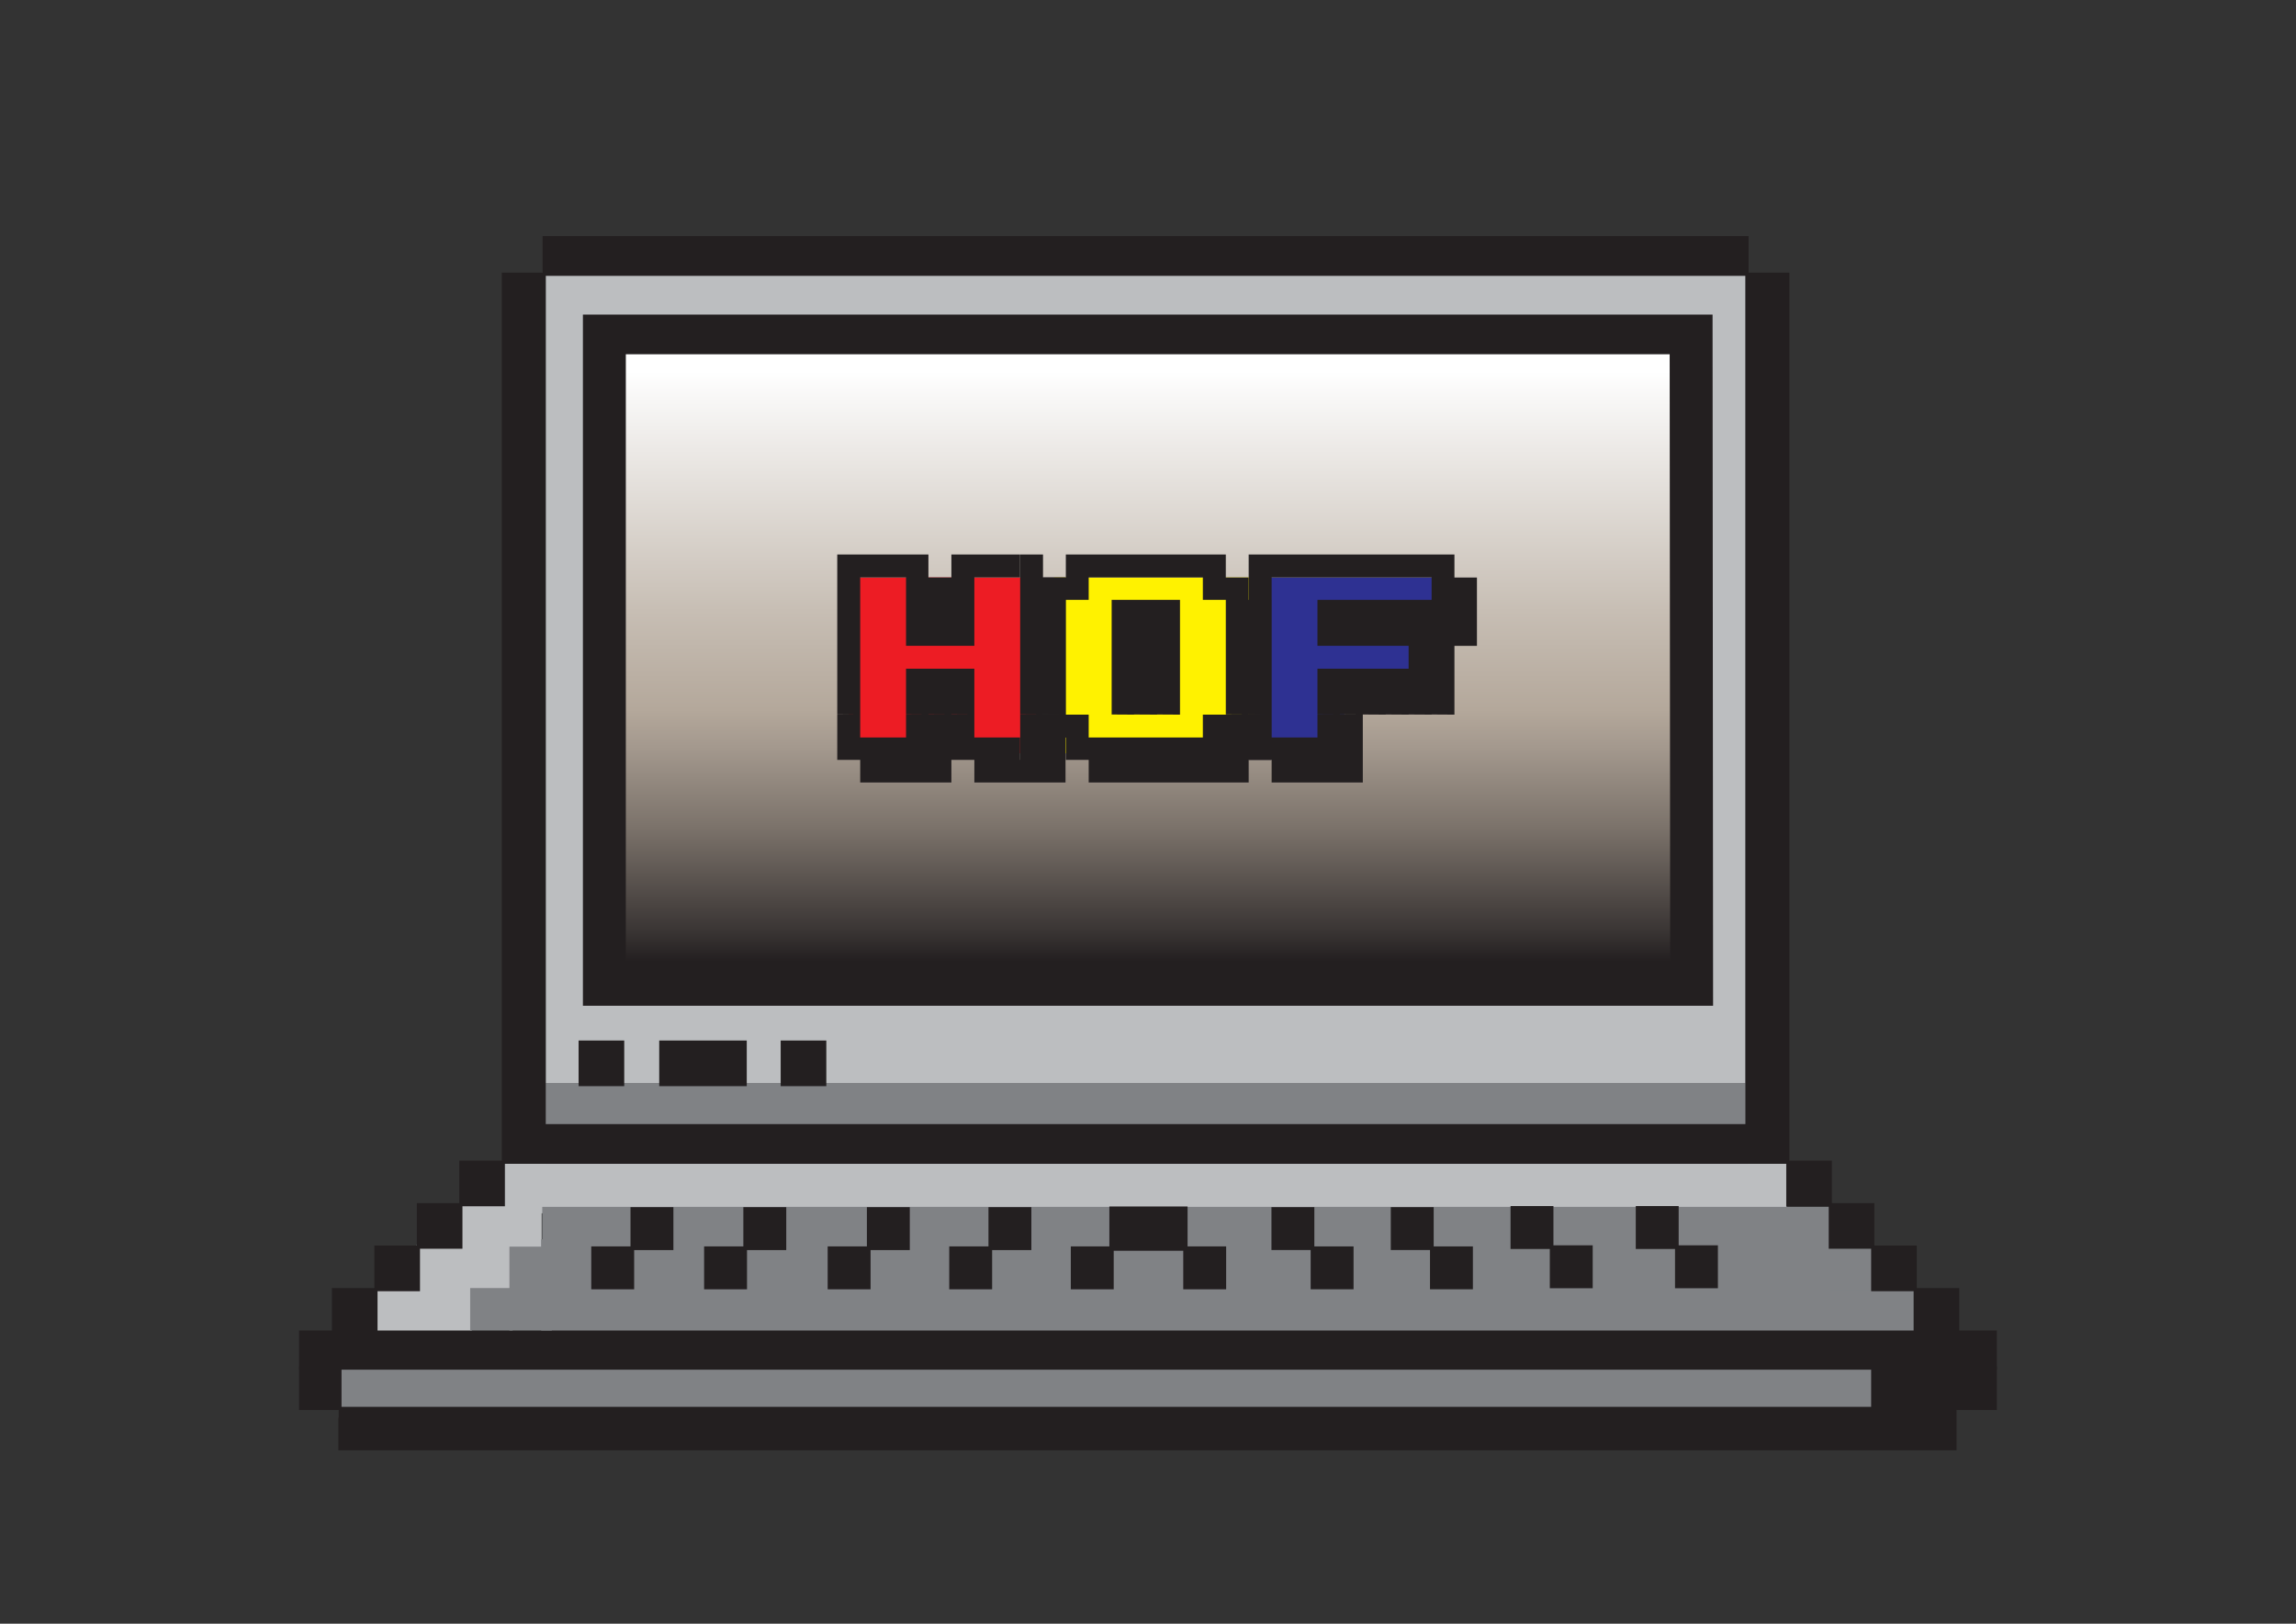<svg xmlns="http://www.w3.org/2000/svg" xmlns:xlink="http://www.w3.org/1999/xlink" viewBox="0 0 841.89 595.28"><rect x="0" y="0" width="841.89" height="595.28" fill="#333333" stroke="none"/><defs><style>.cls-1,.cls-2,.cls-3,.cls-4{fill:#bcbec0;}.cls-1,.cls-2,.cls-3{stroke:#bcbec0;}.cls-1,.cls-10,.cls-11,.cls-12,.cls-2,.cls-3,.cls-4,.cls-5,.cls-6,.cls-7,.cls-8,.cls-9{stroke-miterlimit:10;}.cls-1{stroke-width:1.24px;}.cls-2{stroke-width:1.7px;}.cls-3{stroke-width:6.32px;}.cls-4,.cls-5,.cls-6,.cls-7,.cls-8{stroke:#808285;}.cls-12,.cls-4,.cls-5,.cls-9{stroke-width:1.16px;}.cls-5,.cls-6,.cls-7,.cls-8{fill:#808285;}.cls-6{stroke-width:7.21px;}.cls-7{stroke-width:6.59px;}.cls-8{stroke-width:5.83px;}.cls-10,.cls-11,.cls-16,.cls-9{fill:#231f20;}.cls-10,.cls-11,.cls-12,.cls-9{stroke:#231f20;}.cls-10{stroke-width:1.34px;}.cls-11{stroke-width:1.83px;}.cls-12{fill:url(#linear-gradient);}.cls-13{fill:#ed1c24;}.cls-14{fill:#fff200;}.cls-15{fill:#2e3192;}</style><linearGradient id="linear-gradient" x1="420.94" y1="354.75" x2="420.94" y2="129.3" gradientUnits="userSpaceOnUse"><stop offset="0.01" stop-color="#231f20"/><stop offset="0.06" stop-color="#3a3534"/><stop offset="0.23" stop-color="#7c736b"/><stop offset="0.36" stop-color="#a4998e"/><stop offset="0.42" stop-color="#b4a89b"/><stop offset="0.58" stop-color="#c7beb4"/><stop offset="0.92" stop-color="#f7f6f5"/><stop offset="0.97" stop-color="#fff"/></linearGradient></defs><g id="Layer_3" data-name="Layer 3"><rect class="cls-1" x="180.17" y="442.65" width="17.83" height="15.57"/><rect class="cls-1" x="169.53" y="442.65" width="17.83" height="15.57"/><rect class="cls-1" x="169.26" y="457.03" width="17.83" height="15.57"/><rect class="cls-1" x="153.42" y="457.03" width="17.83" height="15.57"/><rect class="cls-2" x="138.59" y="472.21" width="33.53" height="15.57"/><rect class="cls-3" x="187.37" y="426.09" width="464.54" height="15.57"/><rect class="cls-4" x="199.54" y="100.53" width="441.04" height="297.08"/><rect class="cls-5" x="671.72" y="473.39" width="14.39" height="14.39"/><rect class="cls-5" x="686.99" y="473.39" width="14.39" height="14.39"/><rect class="cls-5" x="671.72" y="458.12" width="14.39" height="14.39"/><rect class="cls-5" x="199.54" y="398.31" width="441.04" height="14.39"/><rect class="cls-6" x="127.8" y="501.77" width="558.3" height="14.39"/><rect class="cls-7" x="201.75" y="457.62" width="466.42" height="14.39"/><rect class="cls-8" x="201.75" y="445.37" width="466.42" height="11.27"/><rect class="cls-7" x="201.75" y="473" width="466.42" height="14.39"/><rect class="cls-9" x="199.54" y="87.13" width="441.04" height="13.4"/><rect class="cls-9" x="200.32" y="412.69" width="440.26" height="13.4"/><rect class="cls-9" x="184.56" y="100.53" width="14.98" height="325.56"/><rect class="cls-9" x="640.58" y="100.53" width="14.98" height="325.56"/><rect class="cls-9" x="168.99" y="426.09" width="15.57" height="15.57"/><rect class="cls-9" x="153.42" y="441.66" width="15.57" height="15.57"/><rect class="cls-9" x="137.85" y="457.23" width="15.57" height="15.57"/><rect class="cls-9" x="122.28" y="472.8" width="15.57" height="15.57"/><rect class="cls-9" x="655.56" y="426.09" width="15.57" height="15.57"/><rect class="cls-9" x="671.13" y="441.66" width="15.57" height="15.57"/><rect class="cls-9" x="686.69" y="457.23" width="15.57" height="15.57"/><rect class="cls-9" x="702.26" y="472.8" width="15.57" height="15.57"/><rect class="cls-9" x="110.26" y="488.37" width="621.36" height="13.2"/><rect class="cls-9" x="124.65" y="516.35" width="592.2" height="14.78"/><rect class="cls-9" x="110.26" y="501.57" width="14.39" height="14.78"/><rect class="cls-9" x="686.69" y="501.57" width="44.93" height="14.78"/><rect class="cls-9" x="212.74" y="382.05" width="15.57" height="15.57"/><rect class="cls-9" x="286.84" y="382.05" width="15.57" height="15.57"/><rect class="cls-9" x="242.3" y="382.05" width="30.94" height="15.57"/><rect class="cls-10" x="231.86" y="443.24" width="14.39" height="14.39"/><rect class="cls-10" x="217.47" y="457.62" width="14.39" height="14.39"/><rect class="cls-10" x="273.24" y="443.24" width="14.39" height="14.39"/><rect class="cls-10" x="258.85" y="457.62" width="14.39" height="14.39"/><rect class="cls-10" x="318.54" y="443.24" width="14.39" height="14.39"/><rect class="cls-10" x="304.16" y="457.62" width="14.39" height="14.39"/><rect class="cls-10" x="363.12" y="443.24" width="14.39" height="14.39"/><rect class="cls-10" x="348.73" y="457.62" width="14.39" height="14.39"/><rect class="cls-10" x="466.87" y="443.24" width="14.39" height="14.39" transform="translate(948.14 900.86) rotate(-180)"/><rect class="cls-10" x="481.26" y="457.62" width="14.39" height="14.39" transform="translate(976.91 929.63) rotate(-180)"/><rect class="cls-10" x="510.64" y="443.24" width="14.39" height="14.39" transform="translate(1035.67 900.86) rotate(-180)"/><rect class="cls-10" x="525.03" y="457.62" width="14.39" height="14.39" transform="translate(1064.44 929.63) rotate(-180)"/><rect class="cls-10" x="554.56" y="442.84" width="14.39" height="14.39" transform="translate(1123.5 900.07) rotate(-180)"/><rect class="cls-10" x="568.94" y="457.23" width="14.39" height="14.39" transform="translate(1152.28 928.85) rotate(-180)"/><rect class="cls-10" x="600.48" y="442.84" width="14.39" height="14.39" transform="translate(1215.34 900.07) rotate(-180)"/><rect class="cls-10" x="614.86" y="457.23" width="14.39" height="14.39" transform="translate(1244.11 928.85) rotate(-180)"/><rect class="cls-11" x="407.69" y="443.24" width="26.85" height="14.39"/><rect class="cls-10" x="393.31" y="457.62" width="14.39" height="14.39"/><rect class="cls-10" x="434.54" y="457.62" width="14.39" height="14.39"/><polygon class="cls-9" points="627.57 368.15 214.32 368.15 214.32 115.9 627.38 115.9 627.57 368.15"/><polygon class="cls-12" points="612.99 354.75 228.9 354.75 228.9 129.3 612.81 129.3 612.99 354.75"/><rect class="cls-13" x="311.16" y="211.71" width="68.66" height="64.45"/><rect class="cls-14" x="386.53" y="211.71" width="73.19" height="64.45"/><polygon class="cls-15" points="492.94 211.71 462.07 211.71 462.07 274.47 492.94 274.47 492.94 247.02 525.81 247.02 525.81 211.71 492.94 211.71"/><path class="cls-16" d="M307,211.71v-8.42h8.42v8.42Zm0,8.22v-8.22h8.42v8.22Zm0,8.42v-8.42h8.42v8.42Zm0,8.42v-8.42h8.42v8.42Zm0,8.38v-8.38h8.42v8.38Zm0,8.42v-8.42h8.42v8.42Zm0,8.38v-8.38h8.42V262Zm0,8.42V262h8.42v8.42Zm0,8.21v-8.21h8.42v8.21Zm8.42-66.87v-8.42h8.38v8.42Zm0,66.87v-8.21h8.38v8.21Zm8.38,0v8.29h-8.38v-8.29Zm0-66.87v-8.42h8.42v8.42Zm0,66.87v-8.21h8.42v8.21Zm8.42,0v8.29h-8.42v-8.29Zm0-66.87v-8.42h8.21v8.42Zm0,8.22v-8.22h8.21v8.22Zm0,8.42v-8.42h8.21v8.42Zm0,8.42v-8.42h8.21v8.42Zm0,16.8v-8.42h8.21v8.42Zm0,8.38v-8.38h8.21V262Zm0,8.42V262h8.21v8.42Zm0,8.21v-8.21h8.21v8.21Zm8.21,0v8.29h-8.21v-8.29Zm0-58.65v-8.22h8.42v8.22Zm0,8.42v-8.42h8.42v8.42Zm0,8.42v-8.42h8.42v8.42Zm0,16.8v-8.42h8.42v8.42Zm0,8.38v-8.38h8.42V262Zm0,8.42V262h8.42v8.42Zm0,8.21v-8.21h8.42v8.21Zm8.42,0v8.29h-8.42v-8.29Zm0-66.87v-8.42h8.42v8.42Zm0,8.22v-8.22h8.42v8.22Zm0,8.42v-8.42h8.42v8.42Zm0,8.42v-8.42h8.42v8.42Zm0,16.8v-8.42h8.42v8.42Zm0,8.38v-8.38h8.42V262Zm0,8.42V262h8.42v8.42Zm0,8.21v-8.21h8.42v8.21Zm8.42-66.87v-8.42h8.38v8.42Zm0,66.87v-8.21h8.38v8.21Zm8.38,0v8.29h-8.38v-8.29Zm0-66.87v-8.42H374v8.42Zm0,66.87v-8.21H374v8.21Zm8.42,0v8.29H365.6v-8.29Zm0-66.87v-8.42h8.38v8.42Zm0,8.22v-8.22h8.38v8.22Zm0,8.42v-8.42h8.38v8.42Zm0,8.42v-8.42h8.38v8.42Zm0,8.38v-8.38h8.38v8.38Zm0,8.42v-8.42h8.38v8.42Zm0,8.38v-8.38h8.38V262Zm0,8.42V262h8.38v8.42Zm0,8.21v-8.21h8.38v8.21Zm8.38,0v8.29H374v-8.29Zm0-58.65v-8.22h8.25v8.22Zm0,8.42v-8.42h8.25v8.42Zm0,8.42v-8.42h8.25v8.42Zm0,8.38v-8.38h8.25v8.38Zm0,8.42v-8.42h8.25v8.42Zm0,8.38v-8.38h8.25V262Zm0,8.42V262h8.25v8.42Zm0,8.21v-8.21h8.25v8.21Zm8.25,0v8.29H382.4v-8.29Z"/><path class="cls-16" d="M382.4,219.93v-8.22h8.42v8.22Zm0,8.42v-8.42h8.42v8.42Zm0,8.42v-8.42h8.42v8.42Zm0,8.38v-8.38h8.42v8.38Zm0,8.42v-8.42h8.42v8.42Zm0,8.38v-8.38h8.42V262Zm0,8.42V262h8.42v8.42Zm8.42-58.66v-8.42h8.38v8.42Zm0,8.22v-8.22h8.38v8.22Zm0,50.44V262h8.38v8.42Zm0,8.21v-8.21h8.38v8.21Zm8.38-66.87v-8.42h8.42v8.42Zm0,66.87v-8.21h8.42v8.21Zm8.42,0v8.29H399.2v-8.29Zm0-66.87v-8.42h8.21v8.42Zm0,16.64v-8.42h8.21v8.42Zm0,8.42v-8.42h8.21v8.42Zm0,8.38v-8.38h8.21v8.38Zm0,8.42v-8.42h8.21v8.42Zm0,8.38v-8.38h8.21V262Zm0,16.63v-8.21h8.21v8.21Zm8.21,0v8.29h-8.21v-8.29Zm0-66.87v-8.42h8.43v8.42Zm0,16.64v-8.42h8.43v8.42Zm0,8.42v-8.42h8.43v8.42Zm0,8.38v-8.38h8.43v8.38Zm0,8.42v-8.42h8.43v8.42Zm0,8.38v-8.38h8.43V262Zm0,16.63v-8.21h8.43v8.21Zm8.43,0v8.29h-8.43v-8.29Zm0-66.87v-8.42h8.42v8.42Zm0,16.64v-8.42h8.42v8.42Zm0,8.42v-8.42h8.42v8.42Zm0,8.38v-8.38h8.42v8.38Zm0,8.42v-8.42h8.42v8.42Zm0,8.38v-8.38h8.42V262Zm0,16.63v-8.21h8.42v8.21Zm8.42,0v8.29h-8.42v-8.29Zm0-66.87v-8.42h8.38v8.42Zm0,66.87v-8.21h8.38v8.21Zm8.38,0v8.29h-8.38v-8.29Zm0-66.87v-8.42h8.42v8.42Zm0,8.22v-8.22h8.42v8.22Zm0,50.44V262h8.42v8.42Zm0,8.21v-8.21h8.42v8.21Zm8.42,0v8.29h-8.42v-8.29Zm0-58.65v-8.22h8.38v8.22Zm0,8.42v-8.42h8.38v8.42Zm0,8.42v-8.42h8.38v8.42Zm0,8.38v-8.38h8.38v8.38Zm0,8.42v-8.42h8.38v8.42Zm0,8.38v-8.38h8.38V262Zm0,8.42V262h8.38v8.42Zm0,8.21v-8.21h8.38v8.21Zm8.38,0v8.29h-8.38v-8.29Zm0-50.23v-8.42h8.25v8.42Zm0,8.42v-8.42h8.25v8.42Zm0,8.38v-8.38h8.25v8.38Zm0,8.42v-8.42h8.25v8.42Zm0,8.38v-8.38h8.25V262Zm0,8.42V262h8.25v8.42Zm0,8.21v-8.21h8.25v8.21Z"/><path class="cls-16" d="M457.86,211.71v-8.42h8.42v8.42Zm0,8.22v-8.22h8.42v8.22Zm0,8.42v-8.42h8.42v8.42Zm0,8.42v-8.42h8.42v8.42Zm0,8.38v-8.38h8.42v8.38Zm0,8.42v-8.42h8.42v8.42Zm0,8.38v-8.38h8.42V262Zm0,8.42V262h8.42v8.42Zm0,8.21v-8.21h8.42v8.21Zm8.42-66.87v-8.42h8.38v8.42Zm0,66.87v-8.21h8.38v8.21Zm8.38,0v8.29h-8.38v-8.29Zm0-66.87v-8.42h8.42v8.42Zm0,66.87v-8.21h8.42v8.21Zm8.42,0v8.29h-8.42v-8.29Zm0-66.87v-8.42h8.21v8.42Zm0,16.64v-8.42h8.21v8.42Zm0,8.42v-8.42h8.21v8.42Zm0,16.8v-8.42h8.21v8.42Zm0,8.38v-8.38h8.21V262Zm0,8.42V262h8.21v8.42Zm0,8.21v-8.21h8.21v8.21Zm8.21,0v8.29h-8.21v-8.29Zm0-66.87v-8.42h8.42v8.42Zm0,16.64v-8.42h8.42v8.42Zm0,8.42v-8.42h8.42v8.42Zm0,16.8v-8.42h8.42v8.42Zm0,8.38v-8.38h8.42V262Zm0,8.42V262h8.42v8.42Zm0,8.21v-8.21h8.42v8.21Zm8.42,0v8.29h-8.42v-8.29Zm0-66.87v-8.42h8.42v8.42Zm0,16.64v-8.42h8.42v8.42Zm0,8.42v-8.42h8.42v8.42Zm0,16.8v-8.42h8.42v8.42Zm0,8.38v-8.38h8.42V262Zm8.42-50.24v-8.42h8.38v8.42Zm0,16.64v-8.42h8.38v8.42Zm0,8.42v-8.42h8.38v8.42Zm0,16.8v-8.42h8.38v8.42Zm0,8.38v-8.38h8.38V262Zm8.38-50.24v-8.42h8.42v8.42Zm0,16.64v-8.42h8.42v8.42Zm0,8.42v-8.42h8.42v8.42Zm0,8.38v-8.38h8.42v8.38Zm0,8.42v-8.42h8.42v8.42Zm0,8.38v-8.38h8.42V262Zm8.42-50.24v-8.42h8.38v8.42Zm0,8.22v-8.22h8.38v8.22Zm0,8.42v-8.42h8.38v8.42Zm0,8.42v-8.42h8.38v8.42Zm0,8.38v-8.38h8.38v8.38Zm0,8.42v-8.42h8.38v8.42Zm0,8.38v-8.38h8.38V262Zm8.38-42v-8.22h8.25v8.22Zm0,8.42v-8.42h8.25v8.42Zm0,8.42v-8.42h8.25v8.42Z"/><rect class="cls-5" x="187.37" y="472.8" width="14.39" height="14.39"/><rect class="cls-5" x="187.37" y="457.62" width="14.39" height="14.39"/><rect class="cls-5" x="172.98" y="472.8" width="14.39" height="14.39"/></g></svg>